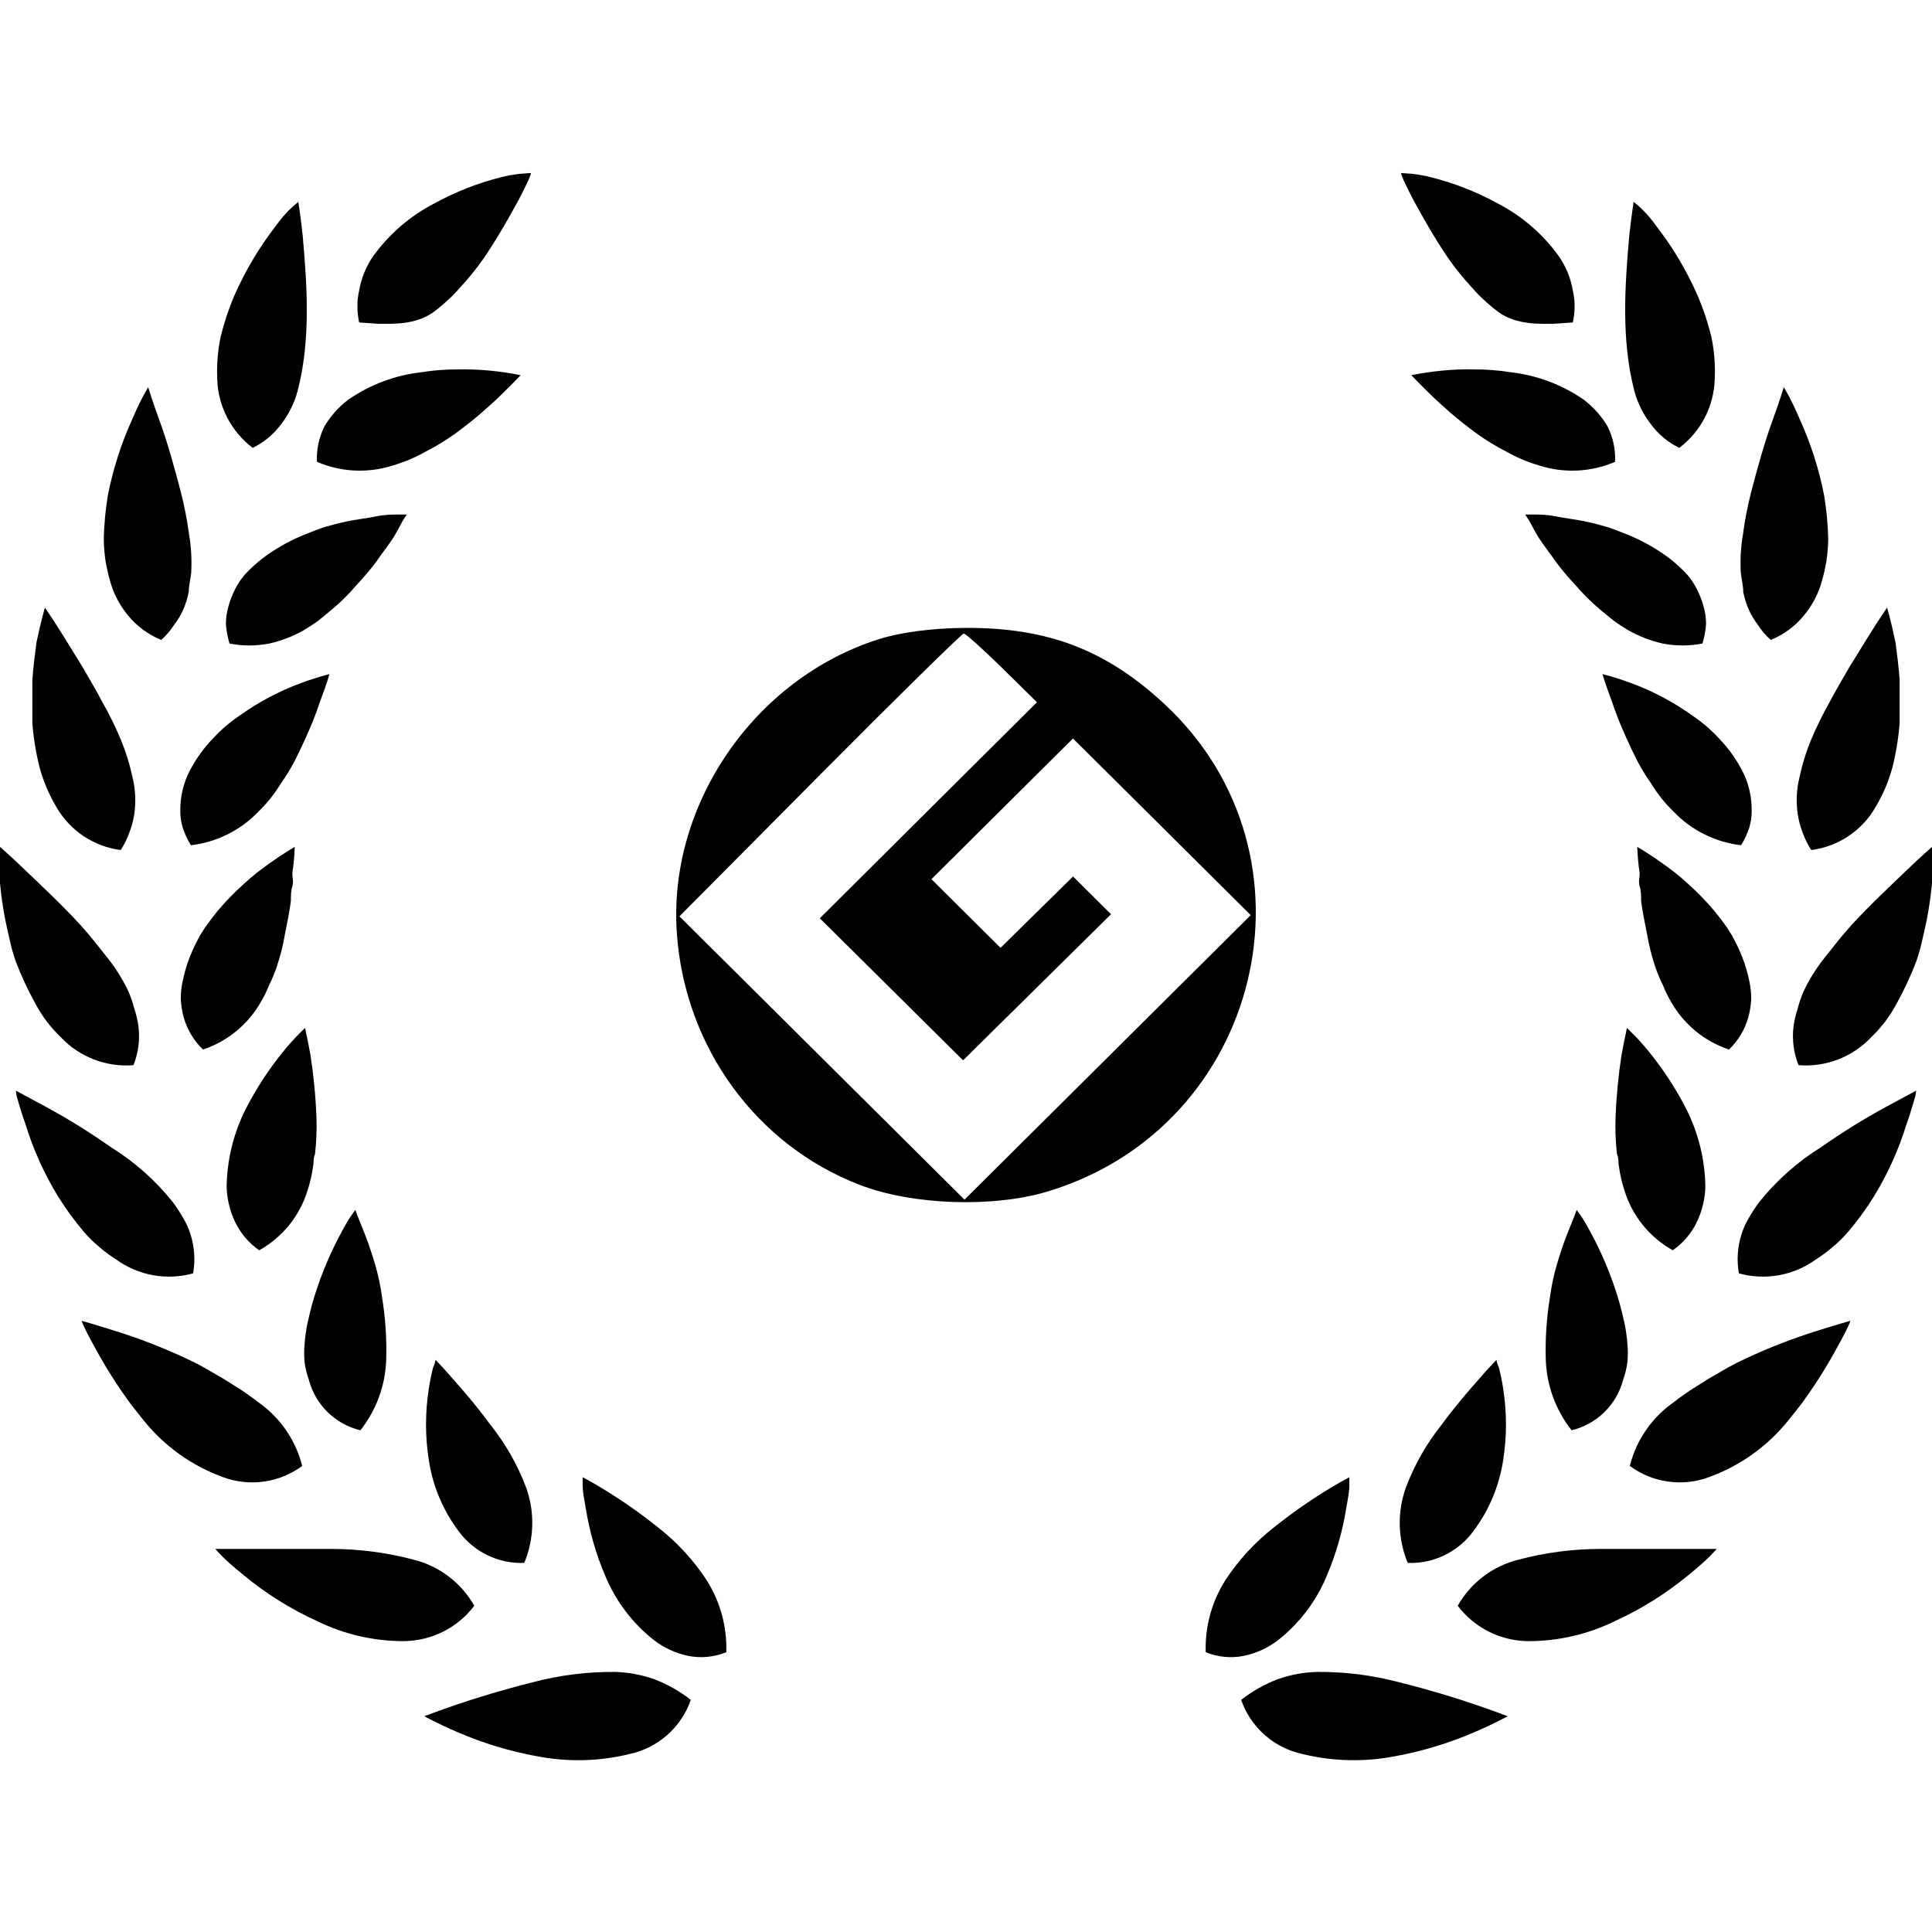 <svg width="80" height="80" viewBox="0 0 80 80" fill="none" xmlns="http://www.w3.org/2000/svg">
<g clip-path="url(#clip0_3008_249)">
<path d="M28.605 70.388C28.145 70.028 27.633 69.739 27.086 69.53C26.575 69.35 26.039 69.25 25.497 69.231C24.323 69.218 23.153 69.365 22.019 69.67C20.859 69.959 19.75 70.297 18.93 70.577C18.111 70.856 17.571 71.065 17.571 71.065C17.571 71.065 18.101 71.364 18.941 71.723C19.992 72.178 21.092 72.512 22.219 72.719C23.493 72.969 24.806 72.939 26.067 72.63C26.648 72.506 27.187 72.234 27.632 71.841C28.076 71.448 28.412 70.948 28.605 70.388Z" fill="current"/>
<path d="M25.067 65.264C25.498 66.3 26.186 67.208 27.066 67.906C27.483 68.229 27.968 68.454 28.485 68.564C29.018 68.672 29.571 68.62 30.074 68.414C30.109 67.358 29.823 66.316 29.255 65.424C28.712 64.596 28.036 63.862 27.256 63.252C26.577 62.708 25.866 62.205 25.127 61.747C24.537 61.378 24.127 61.169 24.127 61.169C24.127 61.169 24.127 61.298 24.127 61.528C24.127 61.757 24.187 62.066 24.257 62.465C24.412 63.428 24.683 64.368 25.067 65.264Z" fill="current"/>
<path d="M16.731 67.956C17.296 67.949 17.852 67.814 18.356 67.56C18.86 67.306 19.299 66.94 19.639 66.491C19.374 66.022 19.015 65.611 18.586 65.284C18.156 64.956 17.665 64.719 17.141 64.587C16.01 64.285 14.843 64.134 13.672 64.138C12.483 64.138 11.294 64.138 10.404 64.138H8.915C8.915 64.138 9.025 64.268 9.225 64.468C9.425 64.667 9.735 64.936 10.114 65.245C11.028 65.996 12.036 66.626 13.113 67.118C14.238 67.673 15.476 67.959 16.731 67.956Z" fill="current"/>
<path d="M18.99 63.401C19.3 63.826 19.71 64.169 20.184 64.398C20.659 64.628 21.182 64.737 21.709 64.717C22.125 63.716 22.15 62.596 21.779 61.578C21.424 60.642 20.925 59.768 20.299 58.987C19.73 58.21 19.15 57.541 18.73 57.074C18.52 56.824 18.341 56.635 18.221 56.505L18.031 56.306C18.031 56.306 18.031 56.426 17.931 56.635C17.855 56.934 17.795 57.236 17.751 57.541C17.604 58.496 17.604 59.468 17.751 60.422C17.907 61.503 18.334 62.527 18.99 63.401Z" fill="current"/>
<path d="M4.737 55.1C3.918 54.841 3.378 54.691 3.378 54.691C3.378 54.691 3.428 54.831 3.538 55.06C3.648 55.289 3.818 55.598 4.028 55.977C4.238 56.356 4.497 56.794 4.797 57.253C4.947 57.482 5.107 57.711 5.277 57.95L5.407 58.13L5.577 58.349L5.927 58.788C6.79 59.872 7.939 60.697 9.245 61.169C9.786 61.368 10.368 61.429 10.939 61.347C11.509 61.266 12.05 61.044 12.513 60.701C12.246 59.636 11.604 58.702 10.704 58.07C10.494 57.9 10.255 57.741 10.015 57.571L9.255 57.093L8.445 56.624C8.196 56.485 7.936 56.356 7.676 56.236C6.723 55.792 5.741 55.413 4.737 55.1Z" fill="current"/>
<path d="M12.794 57.153C12.93 57.657 13.199 58.115 13.573 58.48C13.948 58.845 14.414 59.102 14.923 59.226C15.582 58.391 15.957 57.368 15.992 56.306C16.018 55.422 15.958 54.537 15.812 53.665C15.752 53.223 15.658 52.787 15.532 52.359C15.402 51.921 15.272 51.522 15.143 51.193C15.012 50.864 14.903 50.585 14.823 50.396L14.713 50.097L14.503 50.396C14.373 50.595 14.213 50.874 14.033 51.223C13.569 52.109 13.197 53.041 12.924 54.004C12.854 54.273 12.784 54.552 12.724 54.831C12.672 55.094 12.635 55.36 12.614 55.628C12.589 55.893 12.589 56.16 12.614 56.425C12.651 56.673 12.711 56.916 12.794 57.153Z" fill="current"/>
<path d="M3.478 51.014C3.673 51.24 3.887 51.45 4.118 51.641C4.334 51.828 4.565 51.998 4.807 52.15C5.26 52.48 5.783 52.703 6.335 52.803C6.887 52.903 7.455 52.877 7.996 52.728C8.09 52.196 8.056 51.649 7.896 51.133C7.822 50.889 7.717 50.654 7.586 50.435C7.455 50.208 7.312 49.989 7.156 49.778C6.44 48.88 5.574 48.111 4.597 47.505C3.737 46.9 2.843 46.344 1.919 45.841L0.659 45.163C0.659 45.163 0.659 45.313 0.739 45.562C0.819 45.811 0.909 46.16 1.059 46.559C1.38 47.608 1.834 48.613 2.408 49.548C2.728 50.063 3.085 50.552 3.478 51.014Z" fill="current"/>
<path d="M9.735 50.595C9.959 51.068 10.304 51.473 10.734 51.771C11.695 51.234 12.411 50.349 12.733 49.3C12.813 49.055 12.876 48.805 12.923 48.552L12.983 48.173C12.983 48.054 12.983 47.924 13.043 47.795C13.103 47.285 13.123 46.772 13.103 46.26C13.07 45.392 12.986 44.527 12.853 43.669C12.793 43.33 12.733 43.051 12.693 42.862C12.653 42.672 12.633 42.563 12.633 42.563L12.383 42.812C12.161 43.033 11.95 43.266 11.754 43.509C11.134 44.267 10.598 45.089 10.155 45.961C9.666 46.944 9.404 48.023 9.385 49.12C9.387 49.379 9.421 49.637 9.485 49.888C9.541 50.132 9.625 50.369 9.735 50.595Z" fill="current"/>
<path d="M1.459 41.546C1.599 41.811 1.76 42.064 1.939 42.303C2.12 42.536 2.317 42.756 2.529 42.961C2.911 43.363 3.379 43.675 3.898 43.873C4.417 44.071 4.973 44.151 5.527 44.107C5.725 43.608 5.798 43.067 5.737 42.533C5.706 42.279 5.649 42.028 5.567 41.785C5.503 41.533 5.419 41.287 5.317 41.048C5.076 40.544 4.778 40.069 4.428 39.633L3.888 38.955C3.708 38.726 3.508 38.507 3.318 38.287C2.529 37.43 1.669 36.633 1.059 36.045C0.45 35.457 0 35.068 0 35.068C0 35.068 0 35.666 0 36.563C0.047 37.078 0.12 37.59 0.22 38.098C0.28 38.377 0.34 38.666 0.41 38.955C0.475 39.252 0.558 39.545 0.66 39.832C0.886 40.421 1.153 40.994 1.459 41.546Z" fill="current"/>
<path d="M8.406 43.46C9.429 43.117 10.288 42.407 10.815 41.466C10.942 41.25 11.053 41.023 11.144 40.789C11.259 40.559 11.359 40.323 11.444 40.081C11.601 39.616 11.722 39.14 11.804 38.656C11.894 38.188 11.994 37.729 12.044 37.311C12.044 37.091 12.044 36.892 12.104 36.703C12.164 36.513 12.104 36.334 12.104 36.165C12.159 35.801 12.192 35.435 12.204 35.068C12.204 35.068 11.764 35.318 11.134 35.766L10.625 36.145C10.445 36.294 10.265 36.444 10.085 36.613C9.695 36.961 9.33 37.338 8.995 37.739C8.826 37.949 8.656 38.168 8.496 38.397L8.276 38.746L8.086 39.114C7.848 39.592 7.673 40.097 7.566 40.619C7.51 40.871 7.484 41.129 7.486 41.387C7.501 41.636 7.541 41.883 7.606 42.124C7.75 42.632 8.026 43.093 8.406 43.46Z" fill="current"/>
<path d="M4.248 29.089C3.978 28.571 3.689 28.092 3.409 27.604L2.639 26.358C2.189 25.631 1.86 25.162 1.86 25.162C1.86 25.162 1.69 25.73 1.51 26.607C1.45 27.056 1.38 27.604 1.34 28.152C1.34 28.431 1.34 28.73 1.34 29.029C1.34 29.328 1.34 29.637 1.34 29.946C1.389 30.564 1.489 31.178 1.64 31.78C1.797 32.357 2.032 32.91 2.339 33.424C2.615 33.904 2.999 34.314 3.46 34.622C3.921 34.929 4.448 35.127 4.998 35.198C5.148 34.971 5.268 34.727 5.358 34.47C5.452 34.23 5.519 33.979 5.558 33.723C5.634 33.212 5.611 32.691 5.488 32.188C5.373 31.649 5.209 31.122 4.998 30.614C4.778 30.085 4.508 29.547 4.248 29.089Z" fill="current"/>
<path d="M10.715 33.593C11.068 33.248 11.377 32.859 11.634 32.437C11.915 32.042 12.159 31.621 12.364 31.182C12.474 30.972 12.554 30.763 12.654 30.564L12.914 29.966C13.074 29.577 13.194 29.218 13.303 28.91C13.533 28.302 13.643 27.913 13.643 27.913C13.227 28.02 12.816 28.15 12.414 28.302C11.514 28.639 10.664 29.095 9.885 29.657C9.658 29.812 9.441 29.982 9.236 30.165C9.036 30.348 8.846 30.541 8.666 30.743C8.307 31.144 8.008 31.594 7.776 32.079C7.572 32.536 7.466 33.032 7.466 33.534C7.46 33.783 7.493 34.032 7.566 34.271C7.649 34.527 7.763 34.771 7.906 34.999C8.979 34.873 9.973 34.376 10.715 33.593Z" fill="current"/>
<path d="M7.206 25.88C7.362 25.677 7.493 25.456 7.596 25.222C7.694 24.992 7.768 24.751 7.816 24.505C7.816 24.256 7.886 23.997 7.916 23.737C7.948 23.194 7.918 22.649 7.826 22.113C7.75 21.539 7.639 20.97 7.496 20.409C7.206 19.273 6.896 18.206 6.606 17.419C6.316 16.632 6.136 16.034 6.136 16.034C6.136 16.034 6.057 16.163 5.937 16.383C5.817 16.602 5.657 16.941 5.467 17.379C5.014 18.381 4.679 19.43 4.467 20.508C4.368 21.105 4.311 21.708 4.297 22.312C4.301 22.612 4.324 22.912 4.367 23.209C4.414 23.495 4.478 23.778 4.557 24.056C4.703 24.587 4.962 25.08 5.317 25.501C5.68 25.941 6.147 26.283 6.676 26.498C6.88 26.317 7.058 26.109 7.206 25.88Z" fill="current"/>
<path d="M16.681 21.555C16.791 21.395 16.841 21.306 16.841 21.306H16.492C16.252 21.306 15.942 21.306 15.562 21.385C15.182 21.465 14.732 21.505 14.253 21.615C14.013 21.665 13.763 21.734 13.513 21.804C13.263 21.874 13.023 21.973 12.774 22.073C12.262 22.267 11.773 22.514 11.314 22.811C10.876 23.09 10.476 23.425 10.125 23.807C9.963 23.999 9.826 24.21 9.715 24.435C9.607 24.655 9.52 24.886 9.455 25.123C9.387 25.363 9.353 25.611 9.355 25.86C9.377 26.127 9.427 26.391 9.505 26.647C10.05 26.753 10.61 26.753 11.154 26.647C11.651 26.534 12.13 26.349 12.574 26.099C12.784 25.97 12.993 25.84 13.193 25.691L13.473 25.461L13.763 25.222C14.124 24.919 14.459 24.586 14.762 24.226C15.062 23.911 15.343 23.578 15.602 23.229L15.782 22.97L15.952 22.741C16.072 22.581 16.172 22.432 16.262 22.302C16.352 22.173 16.591 21.724 16.681 21.555Z" fill="current"/>
<path d="M10.464 18.545C10.937 18.315 11.345 17.973 11.654 17.548C11.963 17.144 12.191 16.684 12.323 16.193C12.867 14.1 12.723 11.875 12.533 9.745C12.443 8.918 12.354 8.36 12.354 8.36C11.949 8.674 11.643 9.038 11.344 9.456C11.041 9.852 10.761 10.265 10.504 10.692C10.206 11.19 9.939 11.706 9.705 12.237C9.467 12.791 9.277 13.365 9.135 13.951C9.017 14.521 8.97 15.103 8.995 15.685C9.009 16.241 9.149 16.787 9.403 17.282C9.657 17.777 10.02 18.209 10.464 18.545Z" fill="current"/>
<path d="M18.86 17.947C19.25 17.658 19.61 17.379 19.929 17.1C20.249 16.821 20.549 16.552 20.779 16.323C21.009 16.093 21.219 15.894 21.349 15.754L21.558 15.535C21.136 15.45 20.709 15.387 20.279 15.346C19.851 15.304 19.42 15.287 18.99 15.296C18.468 15.292 17.946 15.332 17.431 15.416C16.354 15.54 15.324 15.927 14.432 16.542C14.029 16.845 13.689 17.224 13.433 17.658C13.207 18.112 13.1 18.616 13.123 19.123C14.109 19.548 15.216 19.605 16.241 19.282C16.722 19.143 17.185 18.949 17.62 18.704C18.052 18.483 18.466 18.23 18.86 17.947Z" fill="current"/>
<path d="M15.668 13.407C16.256 13.407 17.174 13.46 17.921 12.944C18.123 12.796 18.317 12.637 18.5 12.466C18.693 12.296 18.873 12.113 19.04 11.918C19.401 11.529 19.735 11.116 20.04 10.682C20.619 9.825 21.119 8.938 21.479 8.27C21.659 7.941 21.784 7.653 21.884 7.453L21.952 7.283L21.988 7.164L21.523 7.197C21.213 7.238 21.032 7.265 20.729 7.344C19.774 7.585 18.854 7.947 17.991 8.42C16.993 8.935 16.131 9.675 15.472 10.582C15.166 11.014 14.961 11.507 14.872 12.027C14.773 12.464 14.776 12.902 14.872 13.353" fill="current"/>
<path d="M51.394 70.388C51.855 70.028 52.367 69.739 52.914 69.53C53.425 69.35 53.961 69.25 54.503 69.231C55.677 69.218 56.847 69.365 57.981 69.67C59.14 69.959 60.25 70.297 61.069 70.577C61.889 70.856 62.429 71.065 62.429 71.065C62.429 71.065 61.899 71.364 61.059 71.723C60.008 72.178 58.908 72.512 57.781 72.719C56.507 72.969 55.194 72.939 53.933 72.63C53.352 72.506 52.813 72.234 52.368 71.841C51.923 71.448 51.588 70.948 51.394 70.388Z" fill="current"/>
<path d="M54.933 65.264C54.502 66.3 53.814 67.208 52.934 67.906C52.517 68.229 52.032 68.454 51.515 68.564C50.982 68.672 50.429 68.62 49.926 68.414C49.891 67.358 50.177 66.316 50.745 65.424C51.288 64.596 51.964 63.862 52.744 63.252C53.422 62.708 54.133 62.205 54.873 61.747C55.463 61.378 55.873 61.169 55.873 61.169C55.873 61.169 55.873 61.298 55.873 61.528C55.873 61.757 55.813 62.066 55.743 62.465C55.588 63.428 55.316 64.368 54.933 65.264Z" fill="current"/>
<path d="M63.269 67.956C62.704 67.949 62.148 67.814 61.644 67.56C61.14 67.306 60.701 66.94 60.36 66.491C60.626 66.022 60.985 65.611 61.414 65.284C61.844 64.956 62.335 64.719 62.859 64.587C63.99 64.285 65.156 64.134 66.327 64.138C67.517 64.138 68.706 64.138 69.596 64.138H71.085C71.085 64.138 70.975 64.268 70.775 64.468C70.575 64.667 70.265 64.936 69.885 65.245C68.971 65.996 67.963 66.626 66.887 67.118C65.762 67.673 64.524 67.959 63.269 67.956Z" fill="current"/>
<path d="M61.01 63.401C60.7 63.826 60.289 64.169 59.815 64.398C59.341 64.628 58.818 64.737 58.291 64.717C57.875 63.716 57.85 62.596 58.221 61.578C58.576 60.642 59.075 59.768 59.7 58.987C60.27 58.21 60.85 57.541 61.269 57.074C61.479 56.824 61.659 56.635 61.779 56.505L61.969 56.306C61.969 56.306 61.969 56.426 62.069 56.635C62.144 56.934 62.204 57.236 62.249 57.541C62.396 58.496 62.396 59.468 62.249 60.422C62.092 61.503 61.666 62.527 61.01 63.401Z" fill="current"/>
<path d="M75.263 55.1C76.082 54.841 76.622 54.691 76.622 54.691C76.622 54.691 76.572 54.831 76.462 55.06C76.352 55.289 76.182 55.598 75.972 55.977C75.762 56.356 75.502 56.794 75.203 57.253C75.052 57.482 74.893 57.711 74.723 57.95L74.593 58.13L74.423 58.349L74.073 58.788C73.21 59.872 72.061 60.697 70.755 61.169C70.214 61.368 69.632 61.429 69.061 61.347C68.49 61.266 67.949 61.044 67.487 60.701C67.753 59.636 68.395 58.702 69.296 58.07C69.505 57.9 69.745 57.741 69.985 57.571L70.745 57.093L71.554 56.624C71.804 56.485 72.064 56.356 72.324 56.236C73.277 55.792 74.258 55.413 75.263 55.1Z" fill="current"/>
<path d="M67.206 57.153C67.07 57.657 66.801 58.115 66.427 58.48C66.052 58.845 65.586 59.102 65.077 59.226C64.418 58.391 64.043 57.368 64.008 56.306C63.981 55.422 64.042 54.537 64.188 53.665C64.248 53.223 64.341 52.787 64.468 52.359C64.597 51.921 64.727 51.522 64.857 51.193C64.987 50.864 65.097 50.585 65.177 50.396L65.287 50.097L65.497 50.396C65.627 50.595 65.787 50.874 65.967 51.223C66.431 52.109 66.803 53.041 67.076 54.004C67.146 54.273 67.216 54.552 67.276 54.831C67.328 55.094 67.365 55.36 67.386 55.628C67.411 55.893 67.411 56.16 67.386 56.425C67.349 56.673 67.289 56.916 67.206 57.153Z" fill="current"/>
<path d="M76.522 51.014C76.326 51.24 76.112 51.45 75.882 51.641C75.666 51.828 75.435 51.998 75.193 52.15C74.739 52.48 74.217 52.703 73.665 52.803C73.113 52.903 72.545 52.877 72.004 52.728C71.91 52.196 71.944 51.649 72.104 51.133C72.178 50.889 72.282 50.654 72.414 50.435C72.544 50.208 72.688 49.989 72.844 49.778C73.56 48.88 74.426 48.111 75.403 47.505C76.263 46.9 77.157 46.344 78.081 45.841L79.34 45.163C79.34 45.163 79.34 45.313 79.26 45.562C79.18 45.811 79.091 46.16 78.941 46.559C78.62 47.608 78.166 48.613 77.591 49.548C77.272 50.063 76.914 50.552 76.522 51.014Z" fill="current"/>
<path d="M70.265 50.595C70.041 51.068 69.696 51.473 69.266 51.771C68.305 51.234 67.589 50.349 67.267 49.3C67.187 49.055 67.124 48.805 67.077 48.552L67.017 48.173C67.017 48.054 67.017 47.924 66.957 47.795C66.897 47.285 66.877 46.772 66.897 46.26C66.93 45.392 67.014 44.527 67.147 43.669C67.207 43.33 67.267 43.051 67.307 42.862C67.347 42.672 67.367 42.563 67.367 42.563L67.616 42.812C67.839 43.033 68.049 43.266 68.246 43.509C68.866 44.267 69.402 45.089 69.845 45.961C70.333 46.944 70.596 48.023 70.615 49.12C70.612 49.379 70.579 49.637 70.515 49.888C70.458 50.132 70.375 50.369 70.265 50.595Z" fill="current"/>
<path d="M78.541 41.546C78.401 41.811 78.24 42.064 78.061 42.303C77.88 42.536 77.683 42.756 77.471 42.961C77.089 43.363 76.621 43.675 76.102 43.873C75.583 44.071 75.026 44.151 74.473 44.107C74.274 43.608 74.202 43.067 74.263 42.533C74.293 42.279 74.35 42.028 74.433 41.785C74.497 41.533 74.58 41.287 74.683 41.048C74.923 40.544 75.222 40.069 75.572 39.633L76.112 38.955C76.292 38.726 76.492 38.507 76.681 38.287C77.471 37.43 78.331 36.633 78.94 36.045C79.55 35.457 80 35.068 80 35.068C80 35.068 80 35.666 80 36.563C79.953 37.078 79.88 37.59 79.78 38.098C79.72 38.377 79.66 38.666 79.59 38.955C79.525 39.252 79.442 39.545 79.34 39.832C79.114 40.421 78.846 40.994 78.541 41.546Z" fill="current"/>
<path d="M71.594 43.46C70.57 43.117 69.711 42.407 69.185 41.466C69.057 41.25 68.947 41.023 68.856 40.789C68.741 40.559 68.641 40.323 68.556 40.081C68.398 39.616 68.278 39.14 68.196 38.656C68.106 38.188 68.006 37.729 67.956 37.311C67.956 37.091 67.956 36.892 67.896 36.703C67.836 36.513 67.896 36.334 67.896 36.165C67.841 35.801 67.808 35.435 67.796 35.068C67.796 35.068 68.236 35.318 68.865 35.766L69.375 36.145C69.555 36.294 69.735 36.444 69.915 36.613C70.305 36.961 70.669 37.338 71.004 37.739C71.174 37.949 71.344 38.168 71.504 38.397L71.724 38.746L71.914 39.114C72.152 39.592 72.327 40.097 72.434 40.619C72.489 40.871 72.516 41.129 72.514 41.387C72.499 41.636 72.459 41.883 72.394 42.124C72.25 42.632 71.974 43.093 71.594 43.46Z" fill="current"/>
<path d="M75.751 29.089C76.021 28.571 76.311 28.092 76.591 27.604L77.361 26.358C77.81 25.631 78.14 25.162 78.14 25.162C78.14 25.162 78.31 25.73 78.49 26.607C78.55 27.056 78.62 27.604 78.66 28.152C78.66 28.431 78.66 28.73 78.66 29.029C78.66 29.328 78.66 29.637 78.66 29.946C78.611 30.564 78.511 31.178 78.36 31.78C78.203 32.357 77.968 32.91 77.66 33.424C77.385 33.904 77.001 34.314 76.54 34.622C76.079 34.929 75.552 35.127 75.002 35.198C74.852 34.971 74.731 34.727 74.642 34.47C74.548 34.23 74.481 33.979 74.442 33.723C74.365 33.212 74.389 32.691 74.512 32.188C74.627 31.649 74.79 31.122 75.002 30.614C75.222 30.085 75.492 29.547 75.751 29.089Z" fill="current"/>
<path d="M69.285 33.593C68.931 33.248 68.622 32.859 68.365 32.437C68.085 32.042 67.841 31.621 67.636 31.182C67.526 30.972 67.446 30.763 67.346 30.564L67.086 29.966C66.926 29.577 66.806 29.218 66.696 28.91C66.466 28.302 66.356 27.913 66.356 27.913C66.773 28.02 67.183 28.15 67.586 28.302C68.486 28.639 69.336 29.095 70.115 29.657C70.342 29.812 70.559 29.982 70.764 30.165C70.964 30.348 71.154 30.541 71.334 30.743C71.693 31.144 71.992 31.594 72.224 32.079C72.428 32.536 72.534 33.032 72.533 33.534C72.54 33.783 72.506 34.032 72.433 34.271C72.351 34.527 72.237 34.771 72.094 34.999C71.021 34.873 70.027 34.376 69.285 33.593Z" fill="current"/>
<path d="M72.794 25.88C72.638 25.677 72.507 25.456 72.404 25.222C72.305 24.992 72.232 24.751 72.184 24.505C72.184 24.256 72.114 23.997 72.084 23.737C72.052 23.194 72.082 22.649 72.174 22.113C72.25 21.539 72.36 20.97 72.504 20.409C72.794 19.273 73.104 18.206 73.394 17.419C73.683 16.632 73.863 16.034 73.863 16.034C73.863 16.034 73.943 16.163 74.063 16.383C74.183 16.602 74.343 16.941 74.533 17.379C74.986 18.381 75.321 19.43 75.532 20.508C75.632 21.105 75.688 21.708 75.702 22.312C75.699 22.612 75.675 22.912 75.632 23.209C75.585 23.495 75.522 23.778 75.442 24.056C75.297 24.587 75.038 25.08 74.683 25.501C74.32 25.941 73.852 26.283 73.323 26.498C73.12 26.317 72.941 26.109 72.794 25.88Z" fill="current"/>
<path d="M63.318 21.555C63.208 21.395 63.158 21.306 63.158 21.306H63.508C63.748 21.306 64.058 21.306 64.438 21.385C64.817 21.465 65.267 21.505 65.747 21.615C65.987 21.665 66.237 21.734 66.487 21.804C66.737 21.874 66.976 21.973 67.226 22.073C67.738 22.267 68.227 22.514 68.686 22.811C69.124 23.09 69.523 23.425 69.875 23.807C70.037 23.999 70.174 24.21 70.285 24.435C70.393 24.655 70.48 24.886 70.544 25.123C70.613 25.363 70.646 25.611 70.644 25.86C70.623 26.127 70.572 26.391 70.495 26.647C69.95 26.753 69.39 26.753 68.845 26.647C68.348 26.534 67.87 26.349 67.426 26.099C67.216 25.97 67.006 25.84 66.806 25.691L66.527 25.461L66.237 25.222C65.876 24.919 65.541 24.586 65.237 24.226C64.937 23.911 64.657 23.578 64.398 23.229L64.218 22.97L64.048 22.741C63.928 22.581 63.828 22.432 63.738 22.302C63.648 22.173 63.408 21.724 63.318 21.555Z" fill="current"/>
<path d="M69.535 18.545C69.063 18.315 68.654 17.973 68.346 17.548C68.037 17.144 67.809 16.684 67.676 16.193C67.132 14.1 67.276 11.875 67.466 9.745C67.556 8.918 67.646 8.36 67.646 8.36C68.051 8.674 68.357 9.038 68.656 9.456C68.959 9.852 69.239 10.265 69.495 10.692C69.794 11.19 70.061 11.706 70.295 12.237C70.532 12.791 70.723 13.365 70.865 13.951C70.983 14.521 71.03 15.103 71.004 15.685C70.991 16.241 70.851 16.787 70.597 17.282C70.343 17.777 69.98 18.209 69.535 18.545Z" fill="current"/>
<path d="M61.14 17.947C60.75 17.658 60.39 17.379 60.071 17.1C59.751 16.821 59.451 16.552 59.221 16.323C58.991 16.093 58.781 15.894 58.651 15.754L58.441 15.535C58.864 15.45 59.291 15.387 59.721 15.346C60.149 15.304 60.58 15.287 61.01 15.296C61.532 15.292 62.054 15.332 62.569 15.416C63.646 15.54 64.676 15.927 65.568 16.542C65.971 16.845 66.31 17.224 66.567 17.658C66.793 18.112 66.9 18.616 66.877 19.123C65.891 19.548 64.783 19.605 63.759 19.282C63.278 19.143 62.815 18.949 62.379 18.704C61.948 18.483 61.533 18.23 61.14 17.947Z" fill="current"/>
<path d="M64.331 13.407C63.743 13.407 62.826 13.46 62.079 12.944C61.877 12.796 61.683 12.637 61.499 12.466C61.307 12.296 61.127 12.113 60.96 11.918C60.599 11.529 60.265 11.116 59.96 10.682C59.38 9.825 58.881 8.938 58.521 8.27C58.341 7.941 58.215 7.653 58.115 7.453L58.048 7.283L58.011 7.164L58.477 7.197C58.787 7.238 58.968 7.265 59.271 7.344C60.225 7.585 61.146 7.947 62.009 8.42C63.007 8.935 63.869 9.675 64.528 10.582C64.833 11.014 65.038 11.507 65.127 12.027C65.227 12.464 65.224 12.902 65.127 13.353" fill="current"/>
<g clip-path="url(#clip1_3008_249)">
<path fill-rule="evenodd" clip-rule="evenodd" d="M36.384 26.469C31.235 28.105 27.655 33.316 28.026 38.638C28.355 43.353 31.31 47.416 35.614 49.069C37.783 49.903 41.127 50.018 43.383 49.336C52.274 46.652 54.965 35.427 48.222 29.157C45.8 26.905 43.374 25.979 39.955 26C38.602 26.009 37.29 26.181 36.384 26.469ZM41.493 27.656L42.938 29.078L38.442 33.551L33.947 38.024L36.913 40.965L39.879 43.906L42.942 40.881L46.005 37.857L45.219 37.075L44.433 36.294L42.931 37.771L41.43 39.248L39.999 37.826L38.569 36.404L41.5 33.491L44.43 30.579L48.11 34.236L51.79 37.894L45.864 43.785L39.938 49.675L34.036 43.809L28.134 37.944L33.95 32.089C37.148 28.869 39.829 26.235 39.907 26.235C39.984 26.235 40.698 26.875 41.493 27.656Z" fill="current"/>
</g>
</g>
<defs>
<clipPath id="clip0_3008_249">
<rect width="80" height="80" fill="white"/>
</clipPath>
<clipPath id="clip1_3008_249">
<rect width="24" height="24" fill="white" transform="translate(28 26)"/>
</clipPath>
</defs>
</svg>
